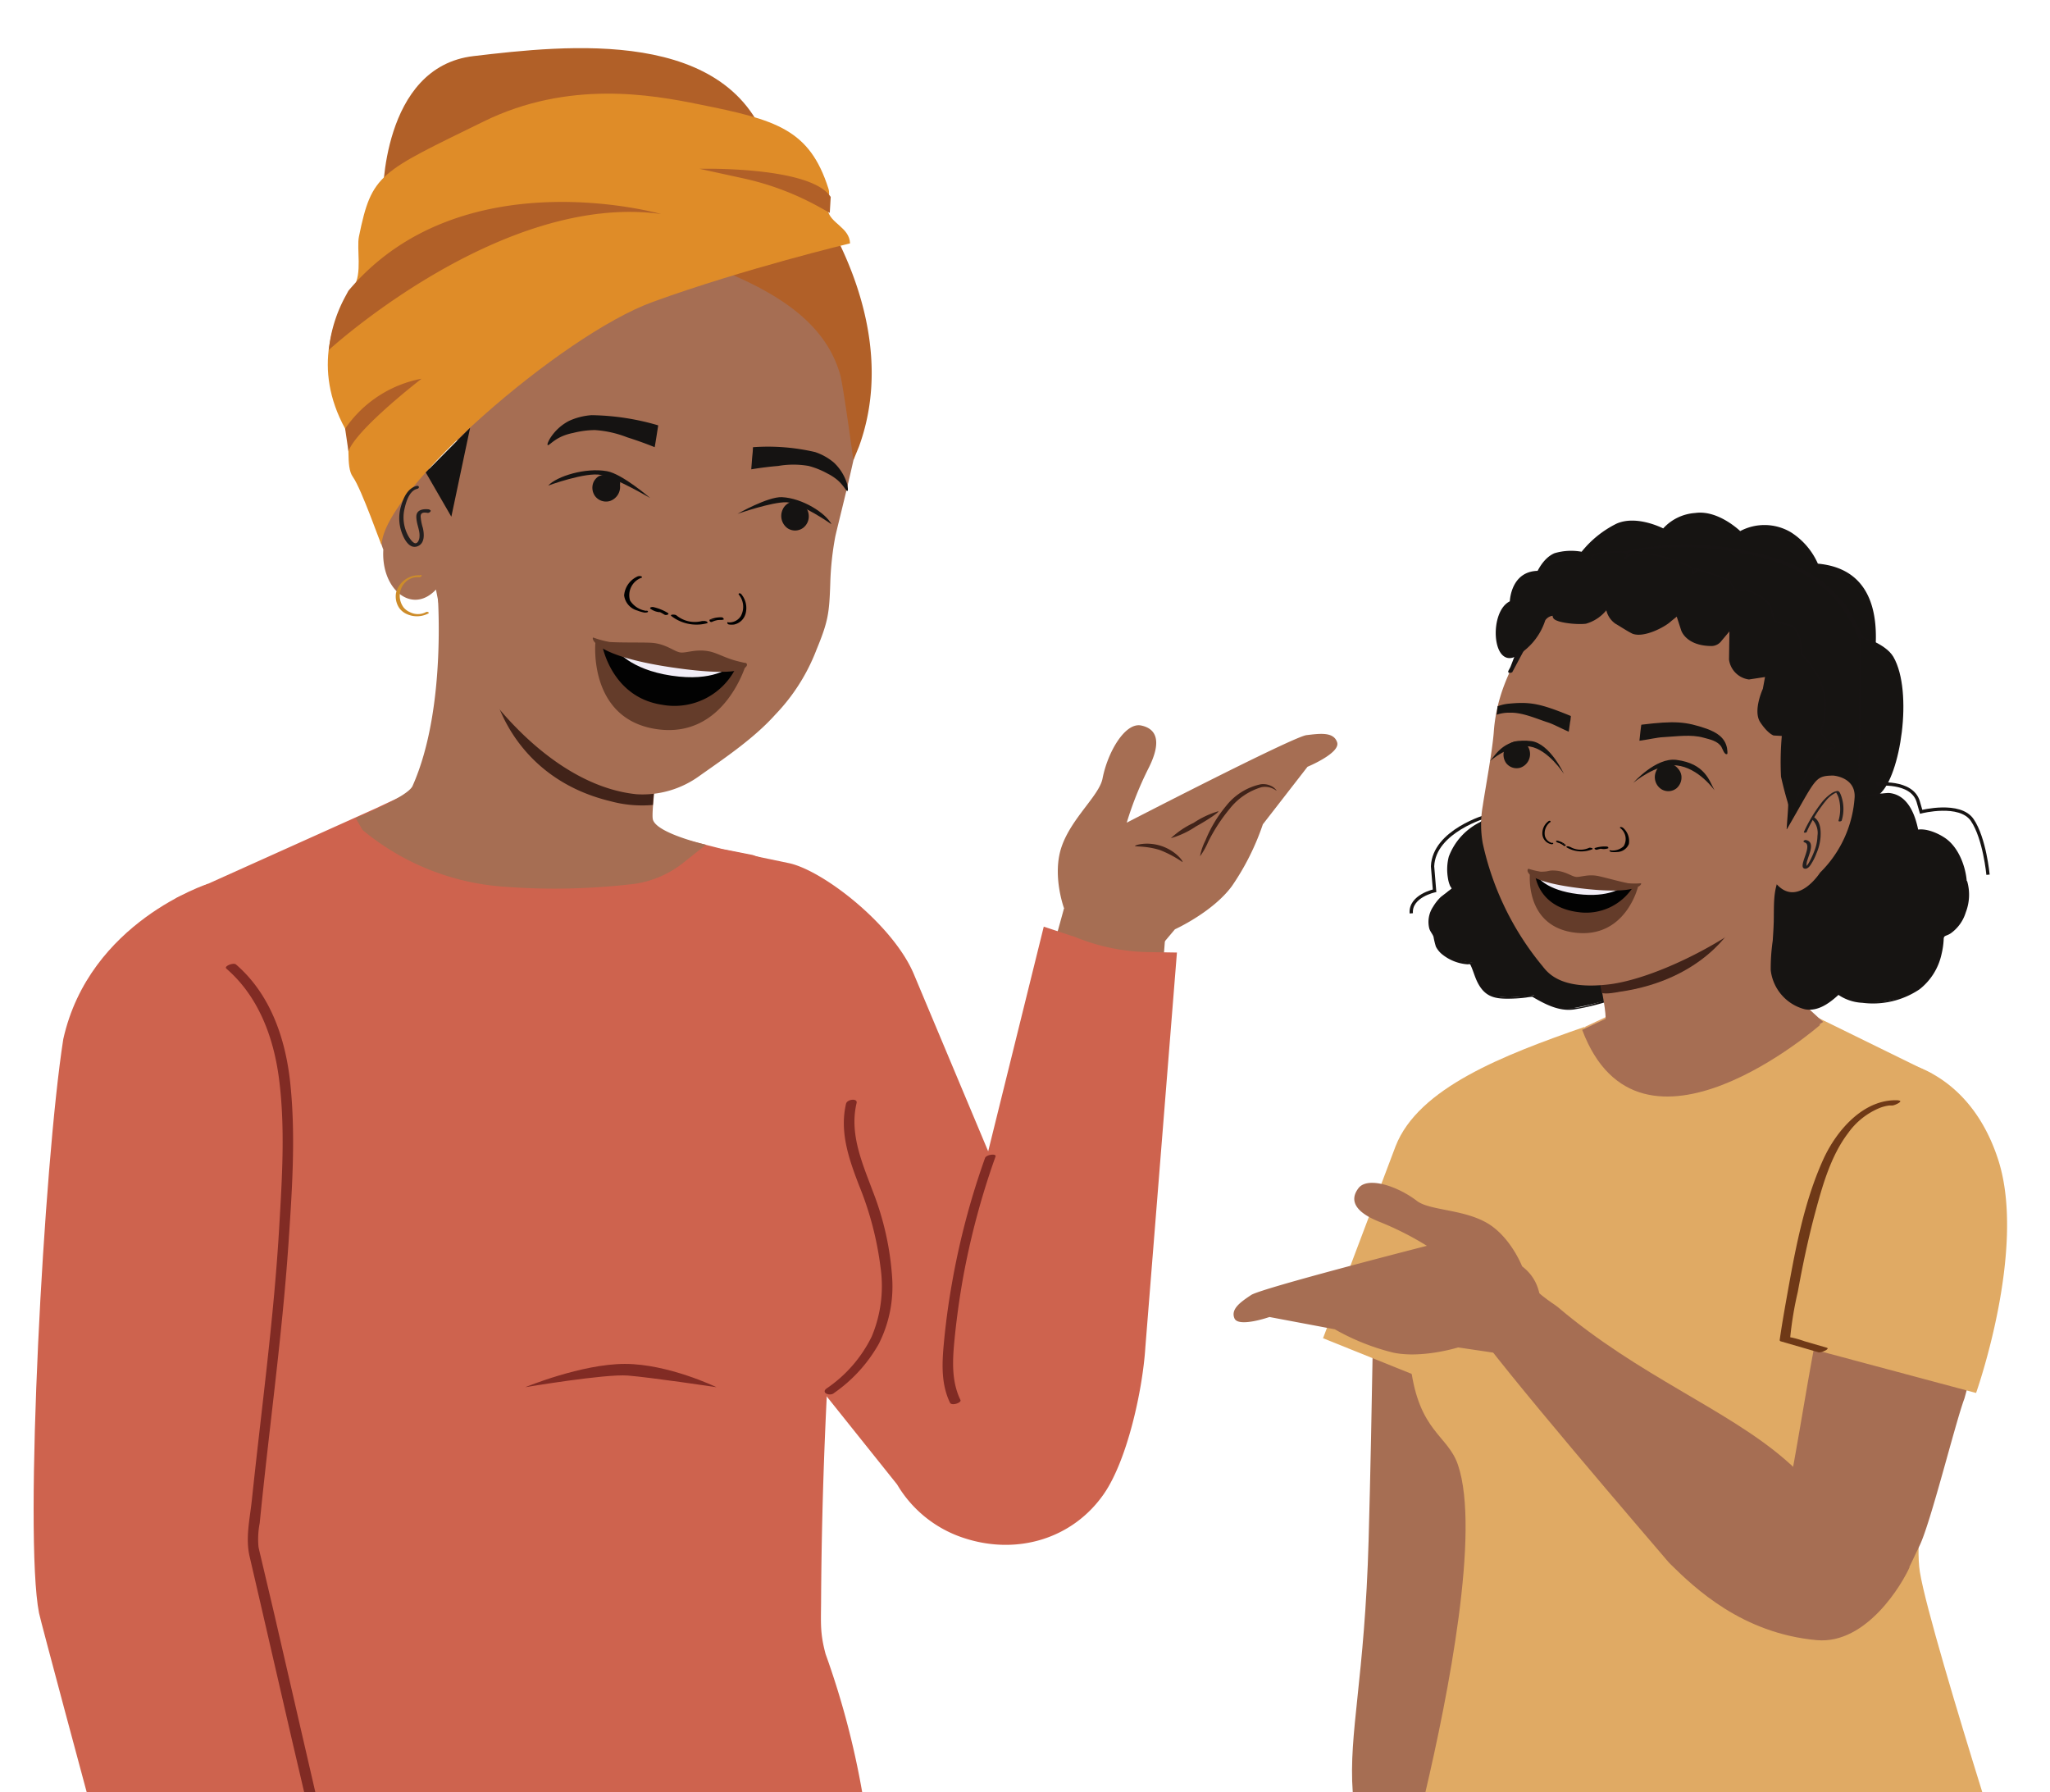 <svg xmlns="http://www.w3.org/2000/svg" viewBox="0 0 285.1 249.23"><defs><style>.cls-1{fill:#a66e53;}.cls-2{fill:#e0aa64;}.cls-3{fill:#ce634e;}.cls-4{fill:#e2a86d;}.cls-12,.cls-5,.cls-8{fill:#161412;}.cls-6{fill:#171413;}.cls-7{fill:none;stroke-width:0.46px;}.cls-12,.cls-7,.cls-8{stroke:#171413;stroke-miterlimit:10;}.cls-8{stroke-width:0.2px;}.cls-9{fill:#412319;}.cls-10{fill:#231f1f;}.cls-11{fill:#010101;}.cls-12{stroke-width:0.2px;}.cls-13{fill:#643c2a;}.cls-14{fill:#020202;}.cls-15{fill:#f1edf6;}.cls-16{fill:#812b24;}.cls-17{fill:#b16028;}.cls-18{fill:#df8c28;}.cls-19{fill:#cd8c2a;}.cls-20{fill:#151312;}.cls-21{fill:#6f3917;}</style></defs><g id="Layer_2" data-name="Layer 2"><path class="cls-1" d="M190.34,214.08c-.54,19.35-2.81,26.89-2.21,35.1H203l1.58-40.34,4.92-35L191.2,169.5S190.82,197,190.34,214.08Z"/><path class="cls-2" d="M267,218.56c-1.16-7.36,3.6-28.36,3.6-28.36l-12,10L203.49,164s-8.47,17.18-7.29,26.15,5.15,9.39,6.56,13.53c3.15,9.24-1.39,32.14-4.52,45.51h77.44C272.36,238.51,267.74,223.2,267,218.56Z"/></g><g id="Layer_1" data-name="Layer 1"><path class="cls-3" d="M114.82,230c-.78-2.9-.65-4.24-.63-7.22.18-33.45,3-57.79,3.11-62.77.2-7.16-4.15-38.13-4.15-38.13l-8.49-3-4.22-.83-6.64-1.69s-1.6-.63-1.52-.26L90,114.33c-2.73,4.83-4,5.63-10,6.11a43,43,0,0,1-6,.07c-6.55-.41-11.48-3.57-15.28-8.92l-.13-2.15-3.11,1.45-3.15,1.48L24.46,124.9,28,249.33h91.93A115.18,115.18,0,0,0,114.82,230Z"/><path class="cls-2" d="M184,186.08l10.09-26.7c3.16-8.11,15-12.67,26.33-16.61l-6,6.81c8.89,2.77,13.12,11.87,10.13,20.69l-10,28.11Z"/><polygon class="cls-2" points="244.79 137.57 268.7 149.3 270.77 192.91 261.29 206.07 209.97 190.1 204.93 162.18 213 146.21 230.14 138.41 244.79 137.57"/><path class="cls-4" d="M244.79,137.58l8.77,4.5s-25.09,21.95-33.1.69l13.16-6.2Z"/><path class="cls-5" d="M206,114.29l.39-.43c3.18-1.54,5.83-1.69,7.92.27,0,0,4.18-2.09,8.28,3.21,3.56,4.6,2.51,7.7,2.51,7.7s2.81,1.09,3.45,2.38c1.46,2.89,1.4,8.48-1.15,9.28s-2.75,2-2.75,2a44.25,44.25,0,0,1-6,1.51c-2.12.24-5.36-1.83-5.36-1.83s-4.71.78-6.16-.2-2.39-4.32-2.39-4.32-4.93-.19-5.08-3.89c0,0-1.84-2,.45-4.77a10.19,10.19,0,0,1,2.12-1.87s-.87-1-.51-3.93A8.58,8.58,0,0,1,206,114.29Z"/><path class="cls-6" d="M206.3,114.28a6.06,6.06,0,0,1,3.56-1.4,5.16,5.16,0,0,1,4.21,1.36c.11.1.34,0,.44,0,2.72-1.33,6,.94,7.69,3.06,1.54,1.91,3.49,5.18,2.64,7.82,0,0,0,.07.06.09a7.51,7.51,0,0,1,3.14,2c1,1.2,1.19,3.23,1.21,4.72s-.16,3.76-1.6,4.61c-1,.59-2.51.74-3.09,1.93-.17.35-.21.35,0,.23a8.47,8.47,0,0,1-1.58.47c-1.64.48-3.59,1.22-5.3.94a9.36,9.36,0,0,1-2.56-.88,13.9,13.9,0,0,0-1.52-.81,4.15,4.15,0,0,0-1.64.09c-1.62.17-4,.5-5.15-.86a9.83,9.83,0,0,1-1.8-3.77c0-.07-.12-.07-.17-.07-1.82-.08-4.07-.91-4.72-2.76-.13-.37-.12-.79-.26-1.14a6.73,6.73,0,0,1-.57-1.28c-.45-2.24,1.51-4,3.15-5.16,0,0,.08-.09,0-.14-.78-1-.7-3-.46-4a8.17,8.17,0,0,1,4.16-4.84c.35-.18-.17-.24-.34-.15a8.79,8.79,0,0,0-4.31,4.77,7.1,7.1,0,0,0-.12,3,4.19,4.19,0,0,0,.27,1c0,.08.26.38.25.47s-1.4,1-1.59,1.22a6.47,6.47,0,0,0-1,1.29,3.79,3.79,0,0,0-.53,3c.12.44.45.76.59,1.16a11.83,11.83,0,0,0,.33,1.37,3.35,3.35,0,0,0,.78,1,6.33,6.33,0,0,0,3.63,1.47,1.46,1.46,0,0,1,.42,0c.15.08-.16-.16,0,.11.41.87.62,1.82,1.11,2.67.95,1.67,2.18,2,4,2a20.46,20.46,0,0,0,2.59-.16,8.27,8.27,0,0,1,.87-.11c.28,0-.25-.14.1.05,1.72,1,3.63,2,5.67,1.72a33.91,33.91,0,0,0,5.85-1.49c.07,0,.23-.07.25-.17.26-1.27,2-1.54,2.93-2a3.7,3.7,0,0,0,1.69-2.55c.62-2.54.36-6.4-2-8a11.26,11.26,0,0,0-1.58-.9,1.7,1.7,0,0,1-.55-.24c-.17-.18,0,.11-.06,0s.1-.56.11-.73a7,7,0,0,0-.05-1.37,12.07,12.07,0,0,0-6-8.55,6.24,6.24,0,0,0-5.32-.22l.45,0a5.79,5.79,0,0,0-4.66-1.43,7.06,7.06,0,0,0-4.19,1.7C205.61,114.45,206.18,114.41,206.3,114.28Z"/><path class="cls-7" d="M206.82,113.46s-7.39,2.07-7.59,7l.28,3.4s-3.43.73-3.24,3.14"/><path class="cls-1" d="M248.46,118.67s-4,11.61.1,18.43c.77,1.29,5,5,5,5l-8.19,5.25c-10,5.09-8.79,2.58-19.09-1.87l-2-2.41s-1.29.67-1-1.1-2.3-12.62-2.3-12.62"/><path class="cls-8" d="M257.7,102.47s9.55-22.73-4.95-24A9.8,9.8,0,0,0,249,74.09a7.1,7.1,0,0,0-7-.12s-3.05-3-6.23-2.54a6.52,6.52,0,0,0-4.44,2.17s-3.68-1.94-6.48-.69A14.37,14.37,0,0,0,220,76.83a8,8,0,0,0-3.78.19c-3.52,1.53-4.15,9.23-4.69,12,0,0,3.16-9.12,6.24-9.38s29.81,6.81,29.81,6.81l7,24.34Z"/><path class="cls-5" d="M273.23,122.65l.23.53c.12,3.53-.82,6-3.45,7.13,0,0,.24,7-6.27,8.59-5.64,1.39-8.05-.82-8.05-.82s-2.14,2.12-3.58,2.19c-3.23.15-5.88-3.61-5.58-6.26s.43-6.5.43-6.5a16.71,16.71,0,0,1,.51-4.82c.64-2,3.67-4.29,3.67-4.29s-1.7-3.5-.22-4.43a22.81,22.81,0,0,1,5-1.74,4.63,4.63,0,0,1,5.49-1.77s2.61-.85,4.19,2.35a10.53,10.53,0,0,1,.84,2.7s1.29-.39,3.8,1.12A8.55,8.55,0,0,1,273.23,122.65Z"/><path class="cls-6" d="M273,122.73a6.39,6.39,0,0,1-.11,4,5.21,5.21,0,0,1-2.95,3.5c-.08,0-.17.1-.17.2a8.91,8.91,0,0,1-2.77,6.72,10.3,10.3,0,0,1-7.84,2A5.85,5.85,0,0,1,256,138a.43.43,0,0,0-.5.07,8.8,8.8,0,0,1-2.49,1.84c-1.68.73-3.52-.42-4.6-1.67-2.16-2.51-1.38-5.45-1.22-8.47.09-1.75,0-3.55.23-5.28.35-2.63,1.92-4.45,4-6,0,0,.07-.09,0-.12a9.67,9.67,0,0,1-.66-1.87,3.51,3.51,0,0,1-.11-1.67c.21-.78,1-1,1.66-1.31a26.61,26.61,0,0,1,3.29-1,1.25,1.25,0,0,0,.72-.37,5.78,5.78,0,0,1,2.31-1.67c1.05-.31,2,.16,3,.15a3.41,3.41,0,0,1,2.73.87,7.6,7.6,0,0,1,1.86,4.13c0,.12.26.09.33.07,1.23-.33,3.18.72,4,1.52a8.74,8.74,0,0,1,2.41,5.56c0,.18.58.06.57-.16-.15-2.15-1.15-4.81-3-6.08-1-.69-2.76-1.47-4.06-1.13l.32.07c-.43-2.17-1.41-4.86-3.93-5.2-.45-.06-.87.08-1.31.06-.25,0-.63-.23-.95-.28a4.68,4.68,0,0,0-1.67,0,5.07,5.07,0,0,0-2.09,1c-.43.33-.71.82-1.11,1.15.37-.3-.23,0-.46,0-.53.14-1.05.29-1.58.45a9.32,9.32,0,0,0-3,1.22,1.88,1.88,0,0,0-.66,1.69,5.79,5.79,0,0,0,.29,1.48,7.44,7.44,0,0,1,.46,1.24c0,.26.18-.1-.12.22s-.7.58-1,.88a9.55,9.55,0,0,0-2.22,2.72c-.85,1.74-.71,3.81-.76,5.69,0,1-.08,2-.14,3a26.78,26.78,0,0,0-.28,4.09,6.36,6.36,0,0,0,4.75,5.45c1.94.36,3.61-1,4.93-2.24l-.5.07a6.47,6.47,0,0,0,3.57,1.27,11.6,11.6,0,0,0,7.95-1.88,8.49,8.49,0,0,0,3.05-4.86,10.88,10.88,0,0,0,.3-2c0-.72.28-.45,1-.93a5.55,5.55,0,0,0,2.07-2.89,6.78,6.78,0,0,0,.2-4.35C273.43,122.38,272.87,122.55,273,122.73Z"/><path class="cls-9" d="M241,128.77s-4,7.48-15.77,9.14c0,0-2.08.43-2.49.12l-.44-2.75Z"/><path class="cls-1" d="M245.72,126c-5,4.74-15.54,10.14-22.06,10.89s-8.34-1.53-9.13-2.54a40.14,40.14,0,0,1-8.32-17.09,14.89,14.89,0,0,1,0-5.2c.4-2.67,1.36-7.78,1.54-10.35.47-6.55,3.86-12,7.94-17.13,8.5-10.79,24.2-9.46,30.56-5.73C253.69,83.16,256.54,91,256.32,99a21.65,21.65,0,0,1-1.39,7.21,22.91,22.91,0,0,0-3.21,3.69"/><path class="cls-5" d="M216.12,81.92s-2,3.8-6.13,11.47c1-2.46,1.83-6.23,4.28-9.57,8.57-11.69,30.78-8.09,37.11-4.11,7.41,4.66,9.59,12.89,9.32,21.52-.11,3.51-.16,5.75-1.44,8.55-.06,0-.73.62-.73.62s-7.13.74-9.82,4.8l.22-3.72a109.18,109.18,0,0,0-1.15-11s0-1.37-2-7-4.28-7.36-4.28-7.36-11.27-2.86-14-3.08S216.12,81.92,216.12,81.92Z"/><path class="cls-6" d="M215.86,81.92c-2.06,3.81-4.1,7.64-6.14,11.46l.55,0c1.54-3.69,2.44-7.55,5.16-10.64a18.46,18.46,0,0,1,7.81-5c5.89-2.06,12.51-2,18.59-.93,5.41,1,10.44,2.79,14,7.25A22.17,22.17,0,0,1,260,94.16a39,39,0,0,1,.12,11.82,13.57,13.57,0,0,1-.83,3.12,5.49,5.49,0,0,1-.63,1c-.18.25-.37.28-.13.19-.76.27-1.69.28-2.48.47-2.86.71-5.86,2-7.6,4.47l.55,0a43,43,0,0,0,0-6.71,59.2,59.2,0,0,0-2.16-12.7A26.24,26.24,0,0,0,243,87.3a3.1,3.1,0,0,0-1.71-1.39c-4.06-1-8.16-2.1-12.29-2.79s-8.45-.89-12.65-1.35c-.18,0-.67.27-.35.3,3.74.42,7.48.83,11.22,1.17,4.13.38,8.27,1.63,12.28,2.62a12.5,12.5,0,0,1,1.73.43c.17.07.18.07.46.34a17.6,17.6,0,0,1,3.8,6.77,40.09,40.09,0,0,1,2,6.77c.37,2.19.58,4.43.82,6.64.16,1.51.38,3,.39,4.57,0,1.21-.15,2.59-.22,3.85,0,.25.48.08.55,0,1.89-2.7,5.33-3.91,8.45-4.48a4.22,4.22,0,0,0,1.39-.32c1.22-.69,1.51-2.56,1.75-3.8a37,37,0,0,0,.09-12.06,22.77,22.77,0,0,0-4-10.35c-3.52-4.74-8.72-6.7-14.32-7.72a39,39,0,0,0-18.27.64,20.23,20.23,0,0,0-8.44,4.83c-3.23,3.23-4.22,7.41-5.91,11.49-.08.18.48.1.55,0l6.14-11.47C216.52,81.69,215.94,81.75,215.86,81.92Z"/><path class="cls-1" d="M246.89,122.72c3,3.69,6.24-1.39,6.24-1.39a16.17,16.17,0,0,0,4.8-10.49c.12-2.81-3-3-3-3-2.64.06-2.3.4-6.48,7.56"/><path class="cls-10" d="M251.3,115.59a19.19,19.19,0,0,1,2.6-4.21,4.15,4.15,0,0,1,1.45-1.17c-.07,0,.19-.06.09,0s.11,0,0,0l-.12-.05a2.76,2.76,0,0,1,.44,1,5.64,5.64,0,0,1-.07,2.94c-.05.19.39.13.44,0a5.48,5.48,0,0,0-.09-3.49c-.1-.25-.22-.65-.54-.62a2,2,0,0,0-.83.35,6.28,6.28,0,0,0-1.43,1.39,20.7,20.7,0,0,0-2.35,3.91c-.1.21.34.18.41,0Z"/><path class="cls-10" d="M250.85,117.11c1.54.23-1.07,3.6.21,3.69.33,0,.58-.29.74-.53a7.63,7.63,0,0,0,.82-1.61,7,7,0,0,0,.57-2.28c.05-.94,0-2.13-.86-2.71-.14-.1-.54.1-.34.24a2.63,2.63,0,0,1,.77,2.31,5.82,5.82,0,0,1-.34,1.85,11.79,11.79,0,0,1-.77,1.74,3.51,3.51,0,0,1-.33.52s-.15.13-.15.16h0s0,0,.08,0,0,0,0-.05a1.76,1.76,0,0,1,0-.34,2.13,2.13,0,0,1,.11-.5c.12-.38.26-.76.37-1.14.21-.7.28-1.53-.62-1.66-.2,0-.45.25-.16.29Z"/><path class="cls-5" d="M231.31,106.23a1.94,1.94,0,0,1,2.07.66,1.82,1.82,0,0,1,.46,1,2,2,0,0,1-.69,1.73,1.83,1.83,0,0,1-2.14.09,2,2,0,0,1-.69-2.47,1.79,1.79,0,0,1,1-1"/><path class="cls-5" d="M227.14,108.86s3.14-3.57,6-3.2c4,.51,4.59,2.93,5.3,4.23,0,0-2.21-3.14-5.27-3.46C230.33,106.14,227.14,108.86,227.14,108.86Z"/><path class="cls-5" d="M212.09,103.33a2,2,0,0,0-2.18.11,1.94,1.94,0,0,0-.69.82,2,2,0,0,0,.24,1.84,1.83,1.83,0,0,0,2,.64,2,2,0,0,0,1.3-2.22,1.82,1.82,0,0,0-.71-1.19"/><path class="cls-5" d="M217.5,107.61s-1.94-4.22-4.54-4.56c-3.66-.47-4.82,1.71-5.77,2.81,0,0,2.74-2.5,5.56-2.06C215.31,104.2,217.5,107.61,217.5,107.61Z"/><path class="cls-5" d="M208.27,98.27v-.06a5.89,5.89,0,0,1,1.63-.37c2.95-.28,4.37,0,8.56,1.72l0,.1c-.07.55,0,.24-.11.8l-.18,1.28c-1.26-.54-2.14-1.06-3-1.32-1.63-.54-3.47-1.37-5.2-1.32a5.24,5.24,0,0,0-1.84.29C208.19,99,208.23,98.64,208.27,98.27Z"/><path class="cls-5" d="M228.24,100.9l-.1.81L228,103c1.41-.19,2.44-.46,3.34-.5,1.79-.09,3.86-.42,5.6.08.83.23,1.95.44,2.46,1.27.14.23.43,1.16.78,1,.15,0,0-.76,0-.84-.28-1.44-1.41-2.16-2.83-2.68-2.9-1-4.41-1.13-9.08-.56"/><path class="cls-11" d="M218.37,117.76a2.86,2.86,0,0,0,2.61.14c.17-.09.71.08.46.19a4,4,0,0,1-3.54-.25c-.09-.06-.07-.13,0-.15a.59.59,0,0,1,.42.07"/><path class="cls-11" d="M221.79,117.92a4.52,4.52,0,0,1,1.64-.21.37.37,0,0,1,.24.1s0,.11,0,.14a1.83,1.83,0,0,1-.9.09.33.33,0,0,1-.26-.13c0-.08,0-.12.13-.11a1.46,1.46,0,0,0,.72-.08l.22.23a4.06,4.06,0,0,0-1.47.2.34.34,0,0,1-.29-.07c-.05,0-.11-.13,0-.16"/><path class="cls-11" d="M224,118.25a2.25,2.25,0,0,0,1.81-.59,1.92,1.92,0,0,0-.49-2.53c-.08-.06,0-.12.06-.13a.58.58,0,0,1,.34.11,2.41,2.41,0,0,1,.81,2.25,1.8,1.8,0,0,1-1.64,1.11,3.57,3.57,0,0,1-.73,0c-.1,0-.27-.06-.31-.15s.06-.1.15-.09"/><path class="cls-11" d="M217.22,117.29a.08.08,0,0,0-.06-.13.75.75,0,0,1-.48-.23l-.2.19a2.33,2.33,0,0,1,1,.48.18.18,0,0,0,.21,0c.05,0,.1-.11,0-.16"/><path class="cls-11" d="M217.7,117.44a2.48,2.48,0,0,0-1.08-.53.2.2,0,0,0-.18,0,.1.1,0,0,0,0,.14"/><path class="cls-11" d="M215.87,117.22a1.36,1.36,0,0,1-1-.92,1.93,1.93,0,0,1,.75-2c.06,0,0-.11,0-.14a.24.24,0,0,0-.23,0,2.1,2.1,0,0,0-.89,1.68,1.52,1.52,0,0,0,.82,1.4,1.46,1.46,0,0,0,.46.15c.06,0,.18,0,.22-.08s0-.11-.08-.12"/><path class="cls-12" d="M214.17,79.48a13.17,13.17,0,0,1,6.19-2h.28l1.23.52,0,0,0,0c-.22-.11-.69-.38-.48-.64a1,1,0,0,1,.5-.28,9.3,9.3,0,0,1,1.71-.31h0l.19,0,.19,0h0a10.45,10.45,0,0,1,1.73,0,1.06,1.06,0,0,1,.55.19c.25.23-.18.57-.37.71l0,0,0,0L227,77l.28,0c2.82-.41,7.44,1.54,7.88,1.86s.21.9.19,1l.74-.67a42.27,42.27,0,0,1,4.13,1.42,2.93,2.93,0,0,1,1,1.35,3.61,3.61,0,0,0,1.43.15c.36-.15,2.37.69,3.26,1.76.57.7.45,1.4.75,2h0c.18.35.28.58.28.58l2.05.5c1.66.64,1.53,4,1.53,4,3.46,3.6,3.89,6.87,2.78,10.53-.43,1.4,3.57,2.46,1.07,2.61s-5.2,8.89-5.2,8.89a50.57,50.57,0,0,1-1.38-5,40.87,40.87,0,0,1,.12-5.74l-1.23-.07s-.76-.24-1.79-1.79.37-4.57.37-4.57l.33-1.79-2.36.36a3.12,3.12,0,0,1-2.67-2.68l.06-4.18-1.27,1.51a1.67,1.67,0,0,1-1.27.7c-3.59,0-4.19-2.15-4.19-2.15l-.65-2-.85.68c-.89.86-3.71,2.31-5.25,1.79-.41-.14-2.16-1.27-2.44-1.42a3.07,3.07,0,0,1-1.25-2,5.52,5.52,0,0,1-2.91,2c-1.26.16-4-.14-4.41-.7-.26-.37.14-.45-.32-.39a1.57,1.57,0,0,0-1,.68,8.75,8.75,0,0,1-4.13,5c-3.1,1.48-3.49-6.22-.61-7.54C210.08,83.46,210.26,79.33,214.17,79.48Z"/><path class="cls-8" d="M258.76,88.6s3.41.94,4.48,2.8c2.76,4.8.95,16.56-1.91,18.94l-2.8.54Z"/><path class="cls-7" d="M261,109.05s4.88-.58,5.77,2.41l.41,1.42s5.39-1.38,7.11,1.15,2.19,7.6,2.19,7.6"/><path class="cls-13" d="M219.8,122.69c3,.38,8,.62,8,.62s-1.72,7.26-8.8,6.37-6.22-8.37-6.22-8.37A68,68,0,0,0,219.8,122.69Z"/><path class="cls-14" d="M219.77,122.69c1.45.18,7.34.65,7.34.65a7.75,7.75,0,0,1-7.62,3.49c-5.7-.72-6-5.26-6-5.26Z"/><path class="cls-15" d="M219.67,122.91c1.46.18,5.91.47,5.91.47s-1.8,1.48-6.16.94-5.54-2.35-5.54-2.35Z"/><path class="cls-13" d="M212.57,120.8a11.3,11.3,0,0,0,1.7.41c1.21,0,1-.2,1.89-.16,1.5.06,2.37.8,3,.88s1.67-.42,3.14-.11c.86.18,3,.78,4.17,1a11.39,11.39,0,0,0,1.74,0c.21.09-.41,1.69-8.54.68S212.35,120.83,212.57,120.8Z"/><path class="cls-1" d="M160.88,144.72c.75-8.77,1.24-15.35,1.24-15.35l-14.16-3-3.31,12C150,140.55,155.4,142.85,160.88,144.72Z"/><path class="cls-1" d="M156.66,137.22l6.74-8s5.25-2.38,7.92-6a34.83,34.83,0,0,0,4.31-8.6l6.21-8s4.61-1.91,4.12-3.4-2.4-1.22-4.26-1-25,12.17-25,12.17a47.44,47.44,0,0,1,3-7.51c1.88-3.69,1.22-5.54-1-6s-4.65,3.67-5.37,7.39c-.46,2.35-4.32,5.48-5.69,9.47s.36,8.61.36,8.61C146.44,133.76,156.66,137.22,156.66,137.22Z"/><path class="cls-3" d="M145.16,128.85l-7.73,31.24-10.29-24.52c-2.83-6.91-12.73-14.62-17.52-15.57l-9.6-2,13.44,74.28,11.3,14.13a16.83,16.83,0,0,0,9.48,7.51c7.34,2.34,15,0,19.3-6.22,3.29-4.79,5.39-14.58,5.75-20.38l4.39-54.87-3.88-.06a28.09,28.09,0,0,1-10.28-2.1Z"/><path class="cls-16" d="M99.65,192.89s-6.7-3.24-12.74-3.24-13.86,3.24-13.86,3.24,11.1-1.87,14.26-1.62S99.65,192.89,99.65,192.89Z"/><path class="cls-1" d="M60.81,81.67s1.48,16.62-3.44,27.63c-.69,1.53-7.9,4.45-7.9,4.45l.93,1.64a34.54,34.54,0,0,0,19.6,7.9,93.07,93.07,0,0,0,18.32-.4,14.22,14.22,0,0,0,6.81-3l3.05-2.43s-7.1-1.64-7.4-3.6,2-16.53,2-16.53"/><path class="cls-9" d="M90.92,110.31a30.61,30.61,0,0,0-5.58-3c-2.3-.8-6.33-.89-16.58-10.9,0,0,2.49,11.71,16.14,15a16.89,16.89,0,0,0,5.9.52Z"/><path class="cls-1" d="M107.27,40.51l.14.13a1.26,1.26,0,0,1-.13-.26Zm5.7,2a2.09,2.09,0,0,0,.24.28l0-.11S113,42.42,113,42.54ZM67.39,96c4.7,6.4,12.43,13.56,21.15,14.44a13.45,13.45,0,0,0,8.79-2.59c3.69-2.6,7.57-5.23,10.49-8.48a26.84,26.84,0,0,0,5.72-9c1.65-4,1.79-5.1,1.93-9.31a41.33,41.33,0,0,1,.7-6.47c.45-2,2.52-10,3.37-14.74s-3-12.81-3-12.81a9.26,9.26,0,0,0-1.2-3.46l-.56-.08a.55.55,0,0,1,.2.55,4.42,4.42,0,0,1-1.82-1.21v0a2.18,2.18,0,0,1-2.28-1c0,.12.08.4.22.42a2.82,2.82,0,0,1-2.13-1.1c0,.13.09.4.07.53a5,5,0,0,1-1.68-1.06c.1.19,3.33.17,3.32.26-.86,0,.06.42-.55-.32l-.62-.58c-.72,0-.76.45-1.24-.15.12.15-.17-1.47-.19-1.34-.84-.13-.6-.15-1.25-.64,0,.13-2.41.49-2.43.62-.7-.1-.61.57-1.09,0,.12.15.59-.46.71-.31-.86,0-1.26.49-1.86-.26.12.15-2.56-1.82-2.56-1.82-.86,0-.75.29-1.38-.33.25.3-3.83-.81-3.73-.53-.7-.11.95,2.76.45,2.29,0,.13-1.55-.63-1.55-.63-.72,0,.23.83-.25.23,0,.13.06.53.2.56a2.91,2.91,0,0,1-2.6-.79c.25.3.35.58.47.73a2.77,2.77,0,0,1-1.9-.68c0,.13.2.56.34.58a2.8,2.8,0,0,1-2.2-.59c0,.13.22.43.34.57A2,2,0,0,1,86.2,37l.35.57a4.31,4.31,0,0,1-1.82-.27c0,.13.24.3.22.43a5.16,5.16,0,0,1-1.38-.34c0,.13.36.45.22.43-.56-.09-1,.11-1.67-.25.12.15.22.42.34.57a3.72,3.72,0,0,1-1.66-.37,1,1,0,0,0,.2.55c-.56-.08-1,.11-1.68-.25,0,.13.23.43.35.58A7.93,7.93,0,0,1,78,38.38c0,.12.24.29.36.44a4.37,4.37,0,0,1-1.8-.4c0,.26.08.41.06.54-.42-.06-.68-.23-1.09-.3l-.74.15c-2.34,2.28-3.49,10.9-3.49,10.9-4.85,2.82-7.58,9.63-7.81,12.09a59.87,59.87,0,0,1-1.7,7.62,24.26,24.26,0,0,1-2.09-4.25c-.28-1,.17-2.07-.12-3-1-2.25-3.84-2-5.57-1l-.32.39c-2.57,2.58-1.57,12-.38,14.86-.34,5.53,4,9.1,7.32,5.56l.44,2.24"/><path class="cls-17" d="M116.85,52.11c-2.28-8-10.35-13.42-27.72-18.21A63.91,63.91,0,0,0,57,33.52c12-24.1,37.56-19.44,43.29-18.59s27.16,25.18,19.18,47.14L118.68,64S117.27,53.56,116.85,52.11Z"/><path class="cls-17" d="M53.23,27.58S53,9.31,65.85,7.8s36.07-4.17,41.2,13.26Z"/><path class="cls-18" d="M49.08,66.32c-1.09-1.48-.2-5.1-1.08-6.71C43.38,51.15,46.32,44,49.18,39.89c1.24-1.78.39-5.35.74-7,1.79-8.77,2.85-8.89,17.35-16,11.8-5.79,23.35-3.73,30-2.37C108,16.66,112.59,18,115.21,26.22c.34,1.07-.3,1.79-.07,3.05.33,1.78,3,2.36,3.08,4.57,0,0-14.63,3.5-27.41,8.13s-37.5,26.26-37.74,33.8C53.06,76,50.29,68,49.08,66.32Z"/><path class="cls-17" d="M45.71,48.68s24-22,46.23-18.92c0,0-27.84-7.94-43.49,10.68l-.42.78a19.64,19.64,0,0,0-2.19,6.55Z"/><path class="cls-17" d="M115.4,29.6,114,28.82a39,39,0,0,0-10.54-4l-6.18-1.35s15.47-.4,18.25,3.92Z"/><path class="cls-19" d="M58.45,80a3.24,3.24,0,0,0-3.37,2.44,2.86,2.86,0,0,0,.45,2.11,2.59,2.59,0,0,0,1.1.86,3.39,3.39,0,0,0,2.9-.09c.09,0,.16-.14,0-.21s-.31,0-.42.07a2.42,2.42,0,0,1-2.1-.06,2.34,2.34,0,0,1-.86-.63A2.68,2.68,0,0,1,56.34,81a2.35,2.35,0,0,1,1.87-.74c.12,0,.34,0,.4-.16s0-.14-.16-.15Z"/><path class="cls-20" d="M65.38,59.48,62.77,71.85l-3.56-6.16S63.6,61.23,65.38,59.48Z"/><path class="cls-10" d="M59.74,70.84c-.84-.12-1.88,0-1.84,1.07s.51,1.79.44,2.72c0,.3-.19.92-.57.91s-.89-.81-1.06-1.15a5.33,5.33,0,0,1-.5-3.42c.21-1,.64-2.73,1.82-3,.37-.1.26-.5-.11-.4-1.22.33-1.79,1.6-2.12,2.71a5.89,5.89,0,0,0-.09,3.25c.23.88,1,2.88,2.3,2.45,1.09-.37,1-1.68.8-2.57a6.78,6.78,0,0,1-.31-1.59c0-.63.53-.57,1-.5.29,0,.61-.38.21-.43Z"/><path class="cls-17" d="M58.63,52.66s-9.09,7-10.17,10.1L48,59.61A16.59,16.59,0,0,1,58.63,52.66Z"/><path class="cls-11" d="M97.69,86.34a4,4,0,0,1-3.61-.77c-.21-.17-1-.15-.7.1a5.71,5.71,0,0,0,4.92,1c.14,0,.13-.16,0-.24a.94.94,0,0,0-.59-.06"/><path class="cls-11" d="M93,85.31a6.64,6.64,0,0,0-2.16-.9.56.56,0,0,0-.36.06c-.08,0-.1.13,0,.19a2.48,2.48,0,0,0,1.19.46A.47.47,0,0,0,92,85c.08-.09,0-.18-.14-.19a2.07,2.07,0,0,1-1-.38l-.38.24a5.89,5.89,0,0,1,1.93.8.48.48,0,0,0,.42,0c.09,0,.2-.14.08-.21"/><path class="cls-11" d="M89.88,84.94a3.18,3.18,0,0,1-2.26-1.45,2.58,2.58,0,0,1,1.58-3.15c.13,0,.08-.15,0-.2a.85.85,0,0,0-.5,0,3.17,3.17,0,0,0-1.9,2.65,2.51,2.51,0,0,0,1.82,2.1,5.39,5.39,0,0,0,1,.29c.13,0,.39,0,.47-.08s0-.17-.16-.19"/><path class="cls-11" d="M99.42,86.13c0-.11.06-.16.14-.15a1.15,1.15,0,0,0,.74-.12l.19.32a3.14,3.14,0,0,0-1.49.3.27.27,0,0,1-.29-.09c0-.06-.1-.18,0-.23"/><path class="cls-11" d="M98.71,86.16a3.66,3.66,0,0,1,1.67-.32.3.3,0,0,1,.23.15.12.12,0,0,1,0,.18"/><path class="cls-11" d="M101.28,86.54a1.89,1.89,0,0,0,1.74-.86,2.68,2.68,0,0,0-.27-3c-.07-.08,0-.16.07-.18a.34.34,0,0,1,.3.15,3,3,0,0,1,.59,2.6,2.1,2.1,0,0,1-1.62,1.59,2.62,2.62,0,0,1-.68,0,.33.33,0,0,1-.27-.19c0-.12.06-.15.14-.14"/><path class="cls-20" d="M109.88,69.89a2.21,2.21,0,0,1,2.23.72,2.07,2.07,0,0,1,.36,1,2,2,0,0,1-.75,1.77,1.89,1.89,0,0,1-2.21.06,2.11,2.11,0,0,1-.67-2.57,1.88,1.88,0,0,1,1-1"/><path class="cls-20" d="M102.57,71.45s4.22-2.41,6.18-2.32c2.86.14,6.1,2.22,6.89,3.77,0,0-4.25-3-6.27-3.06S102.57,71.45,102.57,71.45Z"/><path class="cls-20" d="M85.82,66.44a2.65,2.65,0,0,0-2.55-.22,1.92,1.92,0,0,0-.73.83,2,2,0,0,0,.2,1.91,1.91,1.91,0,0,0,2.1.7,2.08,2.08,0,0,0,1.38-2.26c0-.16.18-.43-.4-.85"/><path class="cls-20" d="M90.42,69.25s-3.87-3.35-6-3.73c-3-.54-7,.71-8.18,2,0,0,5.22-1.92,7.35-1.48S90.42,69.25,90.42,69.25Z"/><path class="cls-20" d="M104.71,62.21c0,.58-.09,1.16-.13,1.74s-.07.88-.1,1.31c1.5-.25,2.78-.39,3.75-.47a12.32,12.32,0,0,1,4.23,0,11.37,11.37,0,0,1,2.61,1.05,7.16,7.16,0,0,1,1.34.86c.94.79,1.28,1.63,1.44,1.57s0-.78,0-.85a6.79,6.79,0,0,0-1.87-3.09,7.93,7.93,0,0,0-2.62-1.47,29,29,0,0,0-8.6-.68"/><path class="cls-20" d="M91.54,59.15l-.27,1.72c-.07.44-.14.87-.22,1.31-1.53-.62-2.85-1.06-3.85-1.38a14.93,14.93,0,0,0-4.49-1,12.92,12.92,0,0,0-3,.4,7.42,7.42,0,0,0-1.63.51c-1.18.54-1.74,1.27-1.9,1.18s.22-.75.25-.82a6.81,6.81,0,0,1,2.72-2.55,9.05,9.05,0,0,1,3.12-.79,34.3,34.3,0,0,1,9.28,1.42"/><path class="cls-13" d="M93.51,91.55c-4.12-.62-10.71-2.16-10.71-2.16s-1,10.62,8.54,12,12.46-9.18,12.46-9.18A98,98,0,0,1,93.51,91.55Z"/><path class="cls-14" d="M93.55,91.55c-2-.29-9.8-1.84-9.8-1.84S85,96.94,92.09,98a9.54,9.54,0,0,0,10.38-5.4Z"/><path class="cls-15" d="M93.58,91.89c-2-.29-7.86-1.55-7.86-1.55s1.79,2.73,7.66,3.61,8.09-1.19,8.09-1.19Z"/><path class="cls-13" d="M103.8,92.25c-.2-.08-.29-.08-1.25-.32-1.59-.4-2.54-1-3.7-1.31-2-.47-3.38.23-4.25.1s-2-1.21-4-1.34c-1.19-.07-4.17,0-5.81-.11a13.74,13.74,0,0,1-2.28-.62c-.3,0-.1,2.51,10.85,4.14S104.08,92.38,103.8,92.25Z"/><path class="cls-1" d="M273.22,164.76q-1.29-2.06-2.75-4a42,42,0,0,0-6.87-7.37c-7.08,8.94-7.88,19-10.74,31.25-1.09,4.67-3.29,19.19-4.39,23.86-.87,3.7.92,3.76,1.11,7.43l.09,1.46a14,14,0,0,0,1.52,3.27,6.51,6.51,0,0,0,.84,1.07,7.82,7.82,0,0,0,2,.47c1.58.15,2,1.4,2.55,2-3.25,2.23,3.27,1,5.93-2s2.7-3.7,4.44-7.25c1.56-3.19,5-17.18,6.25-20.49a103.22,103.22,0,0,0,2.63-12.22C277.56,171.51,269.74,173.52,273.22,164.76Z"/><path class="cls-1" d="M257.16,219.57c.73-1.78,1.09-4.57-.25-6-4.24-4.38-3.27-6-8.68-10.64-8.1-7-20.35-11.63-31.59-21.19-.62-.52-3.46-2.07-4.84-4.66-1.18-2.22-9.46,3.36-7.19,6.89C208,189.27,230,214.81,232,217.16c.09.11.19.21.29.31,3.43,3.38,10,9.65,20.36,10.59,7,.64,12-8,12.93-10.17Z"/><path class="cls-2" d="M264.24,147.67s2.36.82-.64,2.48a26.84,26.84,0,0,0-7.21,5.62c-4.95,5.66-9.48,30.45-9.48,30.45l27.91,7.47s7.11-20,3.07-32.45S264.24,147.67,264.24,147.67Z"/><path class="cls-9" d="M177.07,109.45a2.54,2.54,0,0,0-1.72-.4,8.32,8.32,0,0,0-4.82,3,18.16,18.16,0,0,0-2.89,4.82,8.06,8.06,0,0,0-.75,2.2,10.09,10.09,0,0,0,1.13-2,23.66,23.66,0,0,1,3-4.61,8.77,8.77,0,0,1,4.42-3,2.58,2.58,0,0,1,1.55.18c.35.16.51.3.54.3S177.42,109.72,177.07,109.45Z"/><path class="cls-9" d="M166,114.42a12.09,12.09,0,0,0-3.16,2.13,12.22,12.22,0,0,0,3.46-1.62c1.82-1,3.24-2,3.15-2.13A12.5,12.5,0,0,0,166,114.42Z"/><path class="cls-9" d="M161.34,118.21a15.27,15.27,0,0,1,3.11,1.66c.14-.07-.89-1.55-2.92-2.23s-3.75-.11-3.68,0S159.49,117.61,161.34,118.21Z"/><path class="cls-3" d="M34.86,217l7.08-43.61-13-50.5s-16.5,5.26-20.14,21.6C6.09,161.8,3.3,213.65,5.43,224.3c.19,1,7,26.31,7.46,28H44.24Z"/><path class="cls-1" d="M244.37,138l8.77,4.51s-25.09,21.95-33.1.69L233.2,137Z"/><path class="cls-16" d="M31.47,134.68c4.48,3.86,6.59,9.57,7.33,15.31.87,6.68.44,13.62.05,20.32-.73,12.83-2.49,25.56-3.83,38.33-.28,2.61-.9,5.2-.31,7.77l1.46,6.3,4.38,19,3,12.84c.1.45,1.56.08,1.45-.39l-6.92-30L36.39,217c-.14-.63-.31-1.26-.44-1.9a11.62,11.62,0,0,1,.17-3.32c1.28-13,3.11-25.85,4-38.85.48-7.16,1-14.52.31-21.69-.57-6.36-2.64-12.84-7.61-17.13-.36-.31-1.7.25-1.35.55Z"/><path class="cls-16" d="M115.93,193.74a20.63,20.63,0,0,0,6.28-6.86,17.68,17.68,0,0,0,1.87-9.13,40,40,0,0,0-2.68-12.06c-1.49-4-3.29-8-2.27-12.32.16-.7-1.32-.53-1.47.11-.92,3.94.41,7.71,1.81,11.35a44.87,44.87,0,0,1,3,11.49,18.18,18.18,0,0,1-1.23,9.51,18.62,18.62,0,0,1-6.29,7.24c-.79.58.39,1.1,1,.67Z"/><path class="cls-16" d="M137,161a106.54,106.54,0,0,0-4.61,17.45c-.52,2.92-.91,5.87-1.17,8.82-.23,2.64-.28,5.34.9,7.78.23.48,1.65,0,1.45-.39-1.22-2.52-1.11-5.29-.86-8q.42-4.44,1.2-8.84a107.23,107.23,0,0,1,4.54-17c.17-.46-1.28-.28-1.45.19Z"/><path class="cls-1" d="M212.25,188.76l-9.46-1.4s-5,1.56-9,.73a31.56,31.56,0,0,1-8.15-3.25l-9.09-1.71s-4.31,1.5-4.87.19.9-2.3,2.32-3.25,24.44-6.84,24.44-6.84a42.3,42.3,0,0,0-6.58-3.33c-3.51-1.39-4.19-3.05-2.93-4.69s5.39-.32,8.13,1.78c1.75,1.33,6.28,1.13,9.63,3s5,6.1,5,6.1C217.13,180.2,212.25,188.76,212.25,188.76Z"/><path class="cls-21" d="M264.05,153c-4.85-.28-8.66,4.22-10.47,8.19-2.79,6.13-4,13.09-5.18,19.69-.32,1.8-.63,3.61-.89,5.42a.18.18,0,0,0,.14.21l5.24,1.52c.38.11,1.68-.48,1.17-.63l-3.1-.9a15.23,15.23,0,0,0-1.75-.51,1,1,0,0,1-.38-.11c.08.07.13.3.14.09a49.35,49.35,0,0,1,1.06-6.36c.68-3.74,1.46-7.46,2.45-11.13s2.15-7.78,4.54-10.92a10.07,10.07,0,0,1,4.42-3.51,5.36,5.36,0,0,1,1.31-.33c.12,0,.65,0,.39,0,.38,0,1.67-.64.91-.69Z"/></g></svg>
